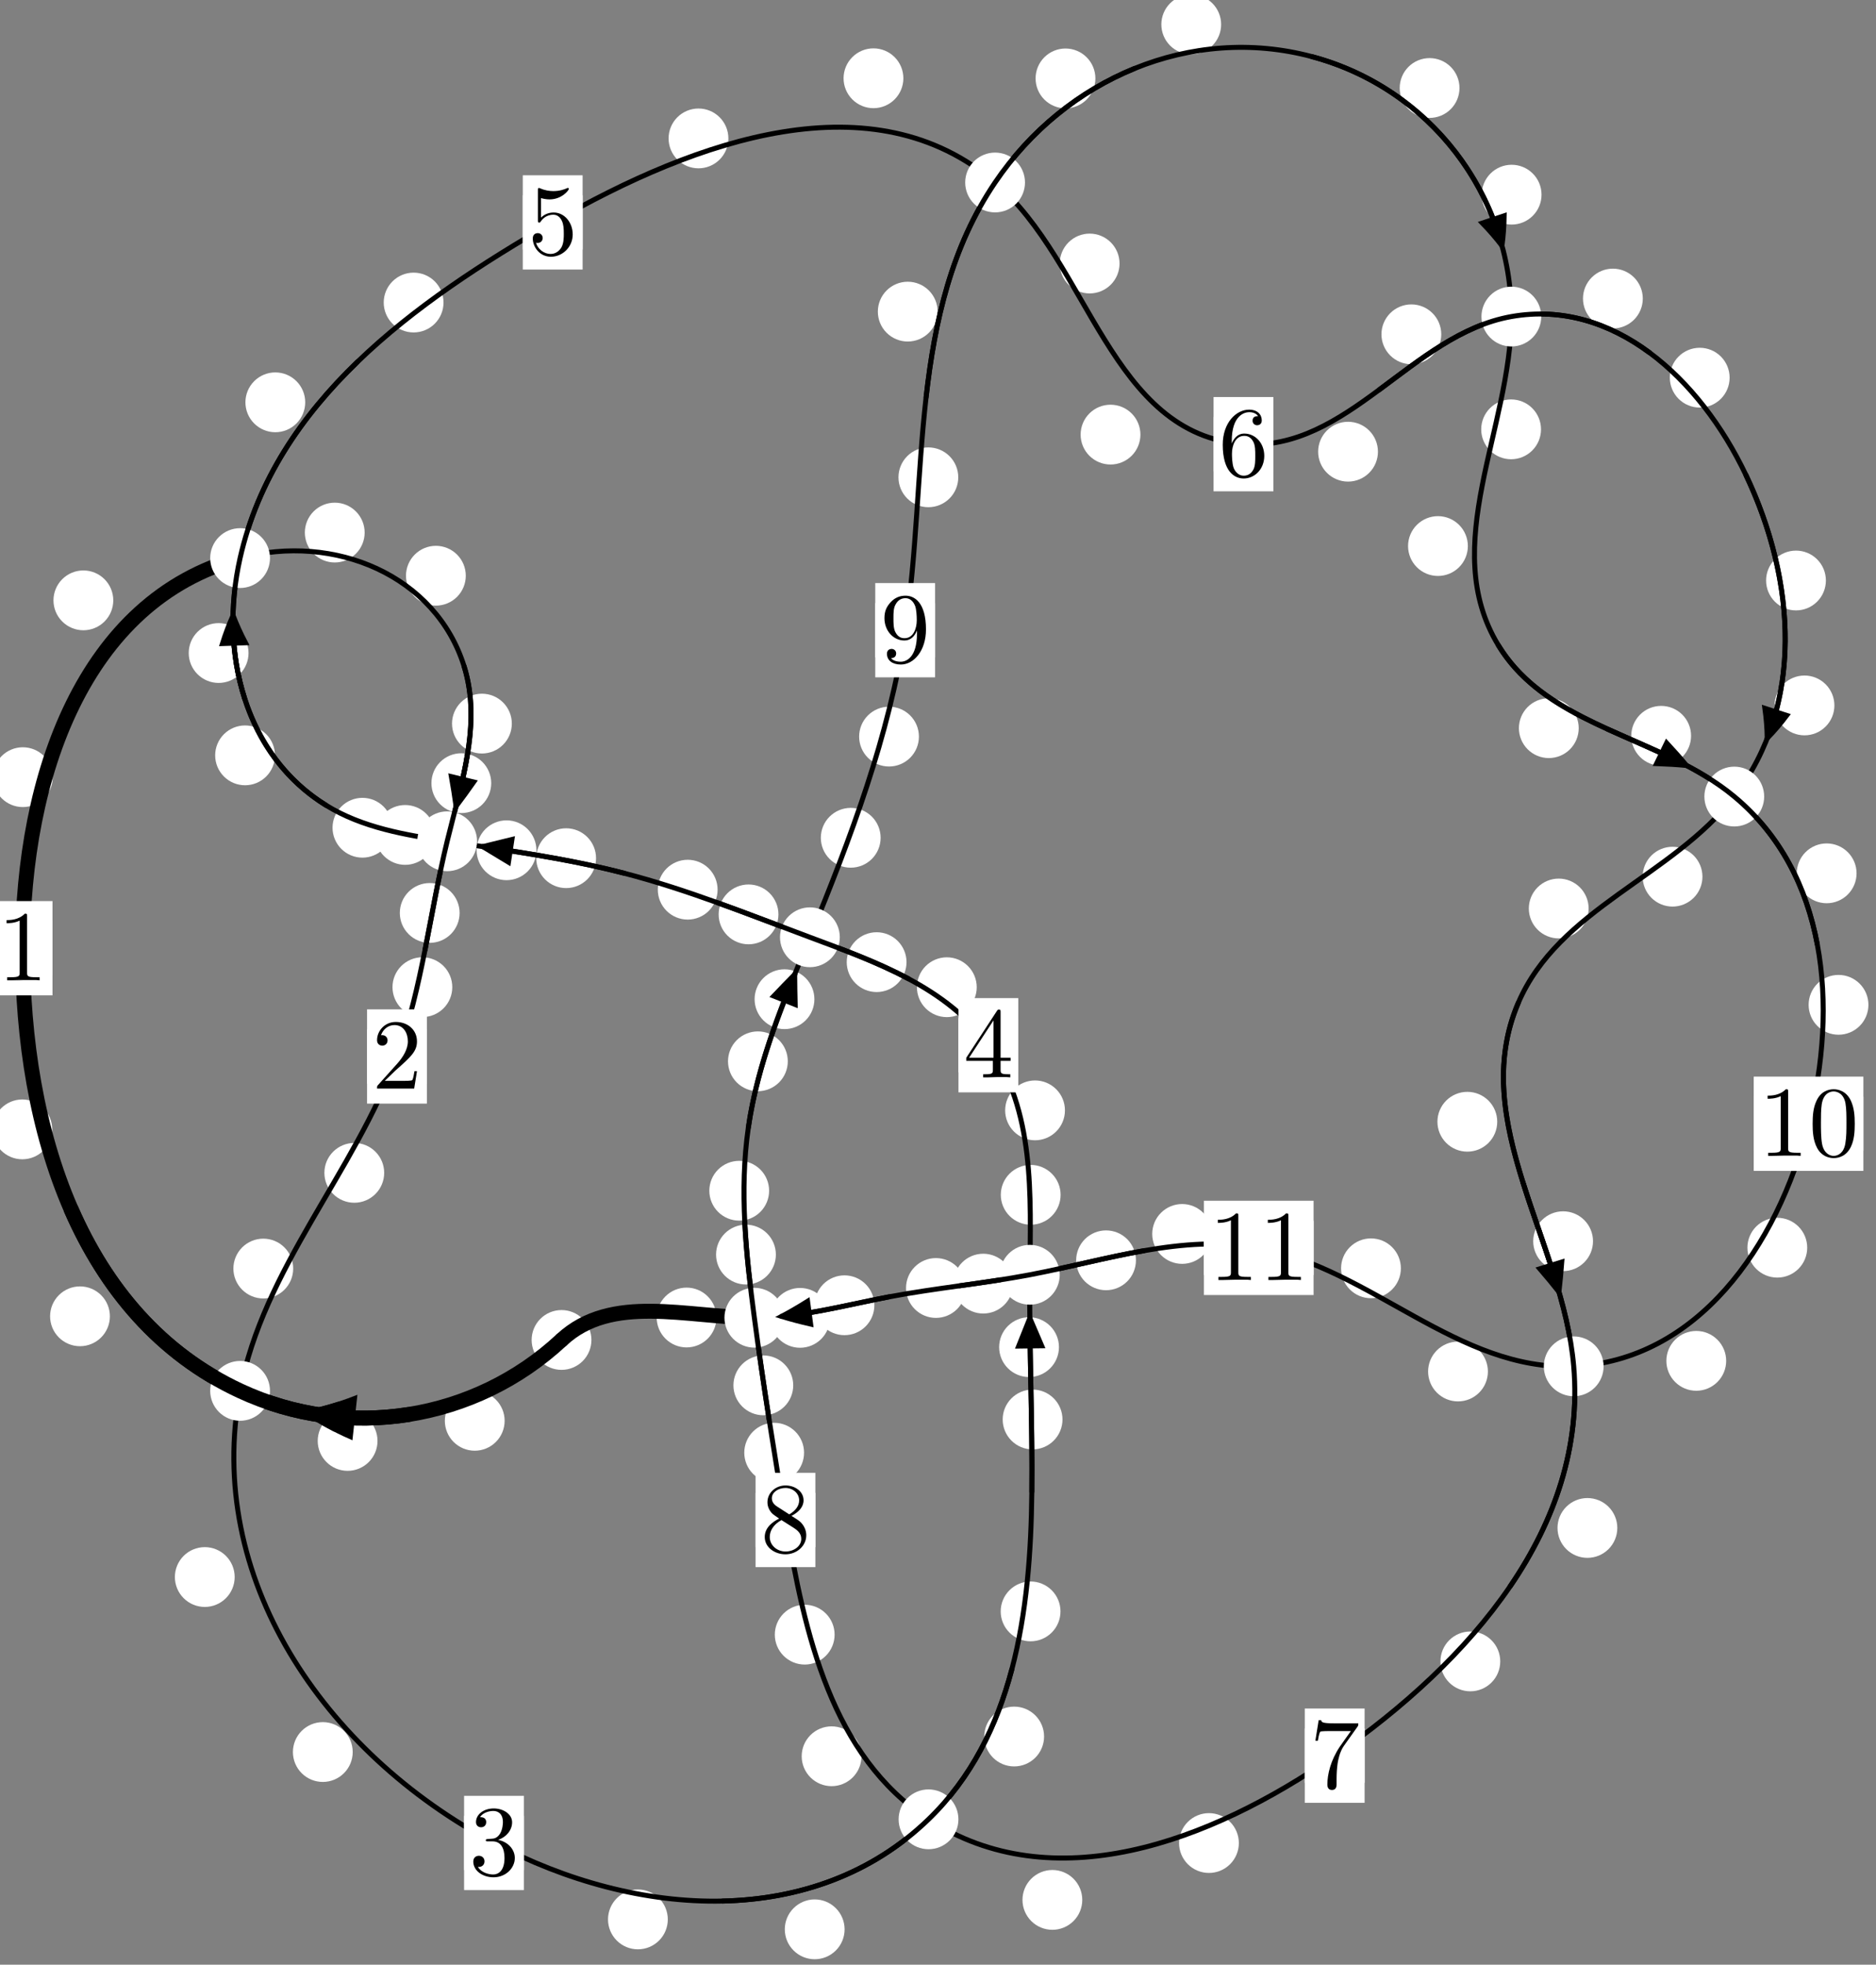 <?xml version="1.0"?>
<!-- Created by MetaPost 1.999 on 2021.07.06:0003 -->
<svg version="1.1" xmlns="http://www.w3.org/2000/svg" xmlns:xlink="http://www.w3.org/1999/xlink" width="187.527" height="196.349" viewBox="0 0 187.527 196.349">
<rect x="0" y="0" width="187.527" height="196.349" fill="#808080" stroke="none"/>
<!-- Original BoundingBox: -24.757248 -56.802811 162.769547 139.546310 -->
  <defs>
    <g transform="scale(0.01,0.01)" id="GLYPHcmr10_48">
      <path style="fill-rule: evenodd;" d="M460 -320C460 -400,455 -480,420 -554C374 -650,292 -666,250 -666C190 -666,117 -640,76 -547C44 -478,39 -400,39 -320C39 -245,43 -155,84 -79C127 2,200 22,249 22C303 22,379 1,423 -94C455 -163,460 -241,460 -320M249 -0C210 -0,151 -25,133 -121C122 -181,122 -273,122 -332C122 -396,122 -462,130 -516C149 -635,224 -644,249 -644C282 -644,348 -626,367 -527C377 -471,377 -395,377 -332C377 -257,377 -189,366 -125C351 -30,294 -0,249 -0"></path>
    </g>
    <g transform="scale(0.01,0.01)" id="GLYPHcmr10_49">
      <path style="fill-rule: evenodd;" d="M294 -640C294 -664,294 -666,271 -666C209 -602,121 -602,89 -602L89 -571C109 -571,168 -571,220 -597L220 -79C220 -43,217 -31,127 -31L95 -31L95 -0L257 -0L130 -3L217 -3L257 -3L297 -3L384 -3L419 -0L419 -31L387 -31C297 -31,294 -42,294 -79"></path>
    </g>
    <g transform="scale(0.01,0.01)" id="GLYPHcmr10_50">
      <path style="fill-rule: evenodd;" d="M127 -77L233 -180C389 -318,449 -372,449 -472C449 -586,359 -666,237 -666C124 -666,50 -574,50 -485C50 -429,100 -429,103 -429C120 -429,155 -441,155 -482C155 -508,137 -534,102 -534C94 -534,92 -534,89 -533C112 -598,166 -635,224 -635C315 -635,358 -554,358 -472C358 -392,308 -313,253 -251L61 -37C50 -26,50 -24,50 -0L421 -0L449 -174L424 -174C419 -144,412 -100,402 -85C395 -77,329 -77,307 -77"></path>
    </g>
    <g transform="scale(0.01,0.01)" id="GLYPHcmr10_51">
      <path style="fill-rule: evenodd;" d="M290 -352C372 -379,430 -449,430 -528C430 -610,342 -666,246 -666C145 -666,69 -606,69 -530C69 -497,91 -478,120 -478C151 -478,171 -500,171 -529C171 -579,124 -579,109 -579C140 -628,206 -641,242 -641C283 -641,338 -619,338 -529C338 -517,336 -459,310 -415C280 -367,246 -364,221 -363C213 -362,189 -360,182 -360C174 -359,167 -358,167 -348C167 -337,174 -337,191 -337L235 -337C317 -337,354 -269,354 -171C354 -35,285 -6,241 -6C198 -6,123 -23,88 -82C123 -77,154 -99,154 -137C154 -173,127 -193,98 -193C74 -193,42 -179,42 -135C42 -44,135 22,244 22C366 22,457 -69,457 -171C457 -253,394 -331,290 -352"></path>
    </g>
    <g transform="scale(0.01,0.01)" id="GLYPHcmr10_52">
      <path style="fill-rule: evenodd;" d="M294 -165L294 -78C294 -42,292 -31,218 -31L197 -31L197 -0L332 -0L238 -3L290 -3L332 -3L374 -3L427 -3L468 -0L468 -31L447 -31C373 -31,371 -42,371 -78L371 -165L471 -165L471 -196L371 -196L371 -651C371 -671,371 -677,355 -677C346 -677,343 -677,335 -665L28 -196L28 -165M300 -196L56 -196L300 -569"></path>
    </g>
    <g transform="scale(0.01,0.01)" id="GLYPHcmr10_53">
      <path style="fill-rule: evenodd;" d="M449 -201C449 -320,367 -420,259 -420C211 -420,168 -404,132 -369L132 -564C152 -558,185 -551,217 -551C340 -551,410 -642,410 -655C410 -661,407 -666,400 -666C399 -666,397 -666,392 -663C372 -654,323 -634,256 -634C216 -634,170 -641,123 -662C115 -665,113 -665,111 -665C101 -665,101 -657,101 -641L101 -345C101 -327,101 -319,115 -319C122 -319,124 -322,128 -328C139 -344,176 -398,257 -398C309 -398,334 -352,342 -334C358 -297,360 -258,360 -208C360 -173,360 -113,336 -71C312 -32,275 -6,229 -6C156 -6,99 -59,82 -118C85 -117,88 -116,99 -116C132 -116,149 -141,149 -165C149 -189,132 -214,99 -214C85 -214,50 -207,50 -161C50 -75,119 22,231 22C347 22,449 -74,449 -201"></path>
    </g>
    <g transform="scale(0.01,0.01)" id="GLYPHcmr10_54">
      <path style="fill-rule: evenodd;" d="M132 -328L132 -352C132 -605,256 -641,307 -641C331 -641,373 -635,395 -601C380 -601,340 -601,340 -556C340 -525,364 -510,386 -510C402 -510,432 -519,432 -558C432 -618,388 -666,305 -666C177 -666,42 -537,42 -316C42 -49,158 22,251 22C362 22,457 -72,457 -204C457 -331,368 -427,257 -427C189 -427,152 -376,132 -328M251 -6C188 -6,158 -66,152 -81C134 -128,134 -208,134 -226C134 -304,166 -404,256 -404C272 -404,318 -404,349 -342C367 -305,367 -254,367 -205C367 -157,367 -107,350 -71C320 -11,274 -6,251 -6"></path>
    </g>
    <g transform="scale(0.01,0.01)" id="GLYPHcmr10_55">
      <path style="fill-rule: evenodd;" d="M476 -609C485 -621,485 -623,485 -644L242 -644C120 -644,118 -657,114 -676L89 -676L56 -470L81 -470C84 -486,93 -549,106 -561C113 -567,191 -567,204 -567L411 -567C400 -551,321 -442,299 -409C209 -274,176 -135,176 -33C176 -23,176 22,222 22C268 22,268 -23,268 -33L268 -84C268 -139,271 -194,279 -248C283 -271,297 -357,341 -419"></path>
    </g>
    <g transform="scale(0.01,0.01)" id="GLYPHcmr10_56">
      <path style="fill-rule: evenodd;" d="M163 -457C117 -487,113 -521,113 -538C113 -599,178 -641,249 -641C322 -641,386 -589,386 -517C386 -460,347 -412,287 -377M309 -362C381 -399,430 -451,430 -517C430 -609,341 -666,250 -666C150 -666,69 -592,69 -499C69 -481,71 -436,113 -389C124 -377,161 -352,186 -335C128 -306,42 -250,42 -151C42 -45,144 22,249 22C362 22,457 -61,457 -168C457 -204,446 -249,408 -291C389 -312,373 -322,309 -362M209 -320L332 -242C360 -223,407 -193,407 -132C407 -58,332 -6,250 -6C164 -6,92 -68,92 -151C92 -209,124 -273,209 -320"></path>
    </g>
    <g transform="scale(0.01,0.01)" id="GLYPHcmr10_57">
      <path style="fill-rule: evenodd;" d="M367 -318L367 -286C367 -52,263 -6,205 -6C188 -6,134 -8,107 -42C151 -42,159 -71,159 -88C159 -119,135 -134,113 -134C97 -134,67 -125,67 -86C67 -19,121 22,206 22C335 22,457 -114,457 -329C457 -598,342 -666,253 -666C198 -666,149 -648,106 -603C65 -558,42 -516,42 -441C42 -316,130 -218,242 -218C303 -218,344 -260,367 -318M243 -241C227 -241,181 -241,150 -304C132 -341,132 -391,132 -440C132 -494,132 -541,153 -578C180 -628,218 -641,253 -641C299 -641,332 -607,349 -562C361 -530,365 -467,365 -421C365 -338,331 -241,243 -241"></path>
    </g>
  </defs>
  <path d="M50.444 141.992C50.444 141.199,50.129 140.439,49.569 139.879C49.008 139.318,48.248 139.003,47.455 139.003C46.663 139.003,45.903 139.318,45.342 139.879C44.782 140.439,44.467 141.199,44.467 141.992C44.467 142.785,44.782 143.545,45.342 144.105C45.903 144.666,46.663 144.981,47.455 144.981C48.248 144.981,49.008 144.666,49.569 144.105C50.129 143.545,50.444 142.785,50.444 141.992Z" style="fill: rgb(100%,100%,100%);stroke: none;"></path>
  <path d="M59.12 133.913C59.12 133.12,58.805 132.36,58.245 131.8C57.684 131.239,56.924 130.924,56.132 130.924C55.339 130.924,54.579 131.239,54.018 131.8C53.458 132.36,53.143 133.12,53.143 133.913C53.143 134.706,53.458 135.466,54.018 136.026C54.579 136.587,55.339 136.902,56.132 136.902C56.924 136.902,57.684 136.587,58.245 136.026C58.805 135.466,59.12 134.706,59.12 133.913Z" style="fill: rgb(100%,100%,100%);stroke: none;"></path>
  <path d="M10.985 131.548C10.985 130.756,10.67 129.996,10.109 129.435C9.549 128.875,8.789 128.56,7.996 128.56C7.203 128.56,6.443 128.875,5.883 129.435C5.322 129.996,5.007 130.756,5.007 131.548C5.007 132.341,5.322 133.101,5.883 133.662C6.443 134.222,7.203 134.537,7.996 134.537C8.789 134.537,9.549 134.222,10.109 133.662C10.67 133.101,10.985 132.341,10.985 131.548Z" style="fill: rgb(100%,100%,100%);stroke: none;"></path>
  <path d="M37.736 144.004C37.736 143.211,37.421 142.451,36.861 141.891C36.3 141.33,35.54 141.015,34.747 141.015C33.955 141.015,33.194 141.33,32.634 141.891C32.074 142.451,31.759 143.211,31.759 144.004C31.759 144.797,32.074 145.557,32.634 146.117C33.194 146.678,33.955 146.993,34.747 146.993C35.54 146.993,36.3 146.678,36.861 146.117C37.421 145.557,37.736 144.797,37.736 144.004Z" style="fill: rgb(100%,100%,100%);stroke: none;"></path>
  <path d="M5.27 77.669C5.27 76.876,4.955 76.116,4.395 75.555C3.834 74.995,3.074 74.68,2.281 74.68C1.489 74.68,0.729 74.995,0.168 75.555C-0.392 76.116,-0.707 76.876,-0.707 77.669C-0.707 78.461,-0.392 79.221,0.168 79.782C0.729 80.342,1.489 80.657,2.281 80.657C3.074 80.657,3.834 80.342,4.395 79.782C4.955 79.221,5.27 78.461,5.27 77.669Z" style="fill: rgb(100%,100%,100%);stroke: none;"></path>
  <path d="M5.22 112.868C5.22 112.076,4.905 111.315,4.345 110.755C3.784 110.194,3.024 109.879,2.231 109.879C1.439 109.879,0.679 110.194,0.118 110.755C-0.442 111.315,-0.757 112.076,-0.757 112.868C-0.757 113.661,-0.442 114.421,0.118 114.982C0.679 115.542,1.439 115.857,2.231 115.857C3.024 115.857,3.784 115.542,4.345 114.982C4.905 114.421,5.22 113.661,5.22 112.868Z" style="fill: rgb(100%,100%,100%);stroke: none;"></path>
  <path d="M36.451 53.224C36.451 52.431,36.136 51.671,35.575 51.111C35.015 50.55,34.255 50.235,33.462 50.235C32.669 50.235,31.909 50.55,31.348 51.111C30.788 51.671,30.473 52.431,30.473 53.224C30.473 54.017,30.788 54.777,31.348 55.337C31.909 55.898,32.669 56.213,33.462 56.213C34.255 56.213,35.015 55.898,35.575 55.337C36.136 54.777,36.451 54.017,36.451 53.224Z" style="fill: rgb(100%,100%,100%);stroke: none;"></path>
  <path d="M11.323 59.998C11.323 59.205,11.008 58.445,10.447 57.885C9.887 57.324,9.127 57.009,8.334 57.009C7.541 57.009,6.781 57.324,6.221 57.885C5.66 58.445,5.345 59.205,5.345 59.998C5.345 60.791,5.66 61.551,6.221 62.111C6.781 62.672,7.541 62.987,8.334 62.987C9.127 62.987,9.887 62.672,10.447 62.111C11.008 61.551,11.323 60.791,11.323 59.998Z" style="fill: rgb(100%,100%,100%);stroke: none;"></path>
  <path d="M51.163 72.315C51.163 71.523,50.848 70.763,50.287 70.202C49.727 69.642,48.967 69.327,48.174 69.327C47.381 69.327,46.621 69.642,46.061 70.202C45.5 70.763,45.185 71.523,45.185 72.315C45.185 73.108,45.5 73.868,46.061 74.429C46.621 74.989,47.381 75.304,48.174 75.304C48.967 75.304,49.727 74.989,50.287 74.429C50.848 73.868,51.163 73.108,51.163 72.315Z" style="fill: rgb(100%,100%,100%);stroke: none;"></path>
  <path d="M46.561 57.537C46.561 56.744,46.246 55.984,45.685 55.424C45.125 54.863,44.365 54.548,43.572 54.548C42.779 54.548,42.019 54.863,41.459 55.424C40.898 55.984,40.583 56.744,40.583 57.537C40.583 58.33,40.898 59.09,41.459 59.65C42.019 60.211,42.779 60.526,43.572 60.526C44.365 60.526,45.125 60.211,45.685 59.65C46.246 59.09,46.561 58.33,46.561 57.537Z" style="fill: rgb(100%,100%,100%);stroke: none;"></path>
  <path d="M45.943 91.239C45.943 90.446,45.628 89.686,45.068 89.126C44.507 88.565,43.747 88.25,42.954 88.25C42.162 88.25,41.402 88.565,40.841 89.126C40.281 89.686,39.966 90.446,39.966 91.239C39.966 92.032,40.281 92.792,40.841 93.352C41.402 93.913,42.162 94.228,42.954 94.228C43.747 94.228,44.507 93.913,45.068 93.352C45.628 92.792,45.943 92.032,45.943 91.239Z" style="fill: rgb(100%,100%,100%);stroke: none;"></path>
  <path d="M49.103 78.268C49.103 77.475,48.788 76.715,48.228 76.155C47.667 75.594,46.907 75.279,46.115 75.279C45.322 75.279,44.562 75.594,44.001 76.155C43.441 76.715,43.126 77.475,43.126 78.268C43.126 79.061,43.441 79.821,44.001 80.381C44.562 80.942,45.322 81.257,46.115 81.257C46.907 81.257,47.667 80.942,48.228 80.381C48.788 79.821,49.103 79.061,49.103 78.268Z" style="fill: rgb(100%,100%,100%);stroke: none;"></path>
  <path d="M38.404 117.212C38.404 116.419,38.089 115.659,37.528 115.099C36.968 114.538,36.208 114.223,35.415 114.223C34.622 114.223,33.862 114.538,33.302 115.099C32.741 115.659,32.426 116.419,32.426 117.212C32.426 118.005,32.741 118.765,33.302 119.325C33.862 119.886,34.622 120.201,35.415 120.201C36.208 120.201,36.968 119.886,37.528 119.325C38.089 118.765,38.404 118.005,38.404 117.212Z" style="fill: rgb(100%,100%,100%);stroke: none;"></path>
  <path d="M45.211 98.656C45.211 97.863,44.897 97.103,44.336 96.543C43.776 95.982,43.015 95.667,42.223 95.667C41.43 95.667,40.67 95.982,40.109 96.543C39.549 97.103,39.234 97.863,39.234 98.656C39.234 99.449,39.549 100.209,40.109 100.769C40.67 101.33,41.43 101.645,42.223 101.645C43.015 101.645,43.776 101.33,44.336 100.769C44.897 100.209,45.211 99.449,45.211 98.656Z" style="fill: rgb(100%,100%,100%);stroke: none;"></path>
  <path d="M23.459 157.606C23.459 156.813,23.144 156.053,22.583 155.492C22.023 154.932,21.263 154.617,20.47 154.617C19.677 154.617,18.917 154.932,18.357 155.492C17.796 156.053,17.481 156.813,17.481 157.606C17.481 158.398,17.796 159.159,18.357 159.719C18.917 160.28,19.677 160.595,20.47 160.595C21.263 160.595,22.023 160.28,22.583 159.719C23.144 159.159,23.459 158.398,23.459 157.606Z" style="fill: rgb(100%,100%,100%);stroke: none;"></path>
  <path d="M29.308 126.778C29.308 125.985,28.993 125.225,28.432 124.664C27.872 124.104,27.112 123.789,26.319 123.789C25.526 123.789,24.766 124.104,24.206 124.664C23.645 125.225,23.33 125.985,23.33 126.778C23.33 127.57,23.645 128.33,24.206 128.891C24.766 129.451,25.526 129.766,26.319 129.766C27.112 129.766,27.872 129.451,28.432 128.891C28.993 128.33,29.308 127.57,29.308 126.778Z" style="fill: rgb(100%,100%,100%);stroke: none;"></path>
  <path d="M66.755 191.822C66.755 191.029,66.44 190.269,65.879 189.709C65.319 189.148,64.559 188.833,63.766 188.833C62.973 188.833,62.213 189.148,61.653 189.709C61.092 190.269,60.777 191.029,60.777 191.822C60.777 192.615,61.092 193.375,61.653 193.935C62.213 194.496,62.973 194.811,63.766 194.811C64.559 194.811,65.319 194.496,65.879 193.935C66.44 193.375,66.755 192.615,66.755 191.822Z" style="fill: rgb(100%,100%,100%);stroke: none;"></path>
  <path d="M35.257 175.095C35.257 174.302,34.942 173.542,34.382 172.982C33.822 172.421,33.061 172.106,32.269 172.106C31.476 172.106,30.716 172.421,30.155 172.982C29.595 173.542,29.28 174.302,29.28 175.095C29.28 175.888,29.595 176.648,30.155 177.208C30.716 177.769,31.476 178.084,32.269 178.084C33.061 178.084,33.822 177.769,34.382 177.208C34.942 176.648,35.257 175.888,35.257 175.095Z" style="fill: rgb(100%,100%,100%);stroke: none;"></path>
  <path d="M104.367 173.544C104.367 172.752,104.052 171.992,103.492 171.431C102.931 170.871,102.171 170.556,101.378 170.556C100.586 170.556,99.826 170.871,99.265 171.431C98.705 171.992,98.39 172.752,98.39 173.544C98.39 174.337,98.705 175.097,99.265 175.658C99.826 176.218,100.586 176.533,101.378 176.533C102.171 176.533,102.931 176.218,103.492 175.658C104.052 175.097,104.367 174.337,104.367 173.544Z" style="fill: rgb(100%,100%,100%);stroke: none;"></path>
  <path d="M84.427 192.814C84.427 192.021,84.112 191.261,83.551 190.701C82.991 190.14,82.231 189.825,81.438 189.825C80.645 189.825,79.885 190.14,79.325 190.701C78.764 191.261,78.449 192.021,78.449 192.814C78.449 193.607,78.764 194.367,79.325 194.927C79.885 195.488,80.645 195.803,81.438 195.803C82.231 195.803,82.991 195.488,83.551 194.927C84.112 194.367,84.427 193.607,84.427 192.814Z" style="fill: rgb(100%,100%,100%);stroke: none;"></path>
  <path d="M106.207 141.86C106.207 141.067,105.892 140.307,105.331 139.747C104.771 139.186,104.011 138.871,103.218 138.871C102.425 138.871,101.665 139.186,101.105 139.747C100.544 140.307,100.229 141.067,100.229 141.86C100.229 142.653,100.544 143.413,101.105 143.973C101.665 144.534,102.425 144.849,103.218 144.849C104.011 144.849,104.771 144.534,105.331 143.973C105.892 143.413,106.207 142.653,106.207 141.86Z" style="fill: rgb(100%,100%,100%);stroke: none;"></path>
  <path d="M106.007 161.041C106.007 160.248,105.692 159.488,105.132 158.928C104.571 158.367,103.811 158.052,103.019 158.052C102.226 158.052,101.466 158.367,100.905 158.928C100.345 159.488,100.03 160.248,100.03 161.041C100.03 161.834,100.345 162.594,100.905 163.154C101.466 163.715,102.226 164.03,103.019 164.03C103.811 164.03,104.571 163.715,105.132 163.154C105.692 162.594,106.007 161.834,106.007 161.041Z" style="fill: rgb(100%,100%,100%);stroke: none;"></path>
  <path d="M106.019 119.408C106.019 118.616,105.704 117.856,105.143 117.295C104.583 116.735,103.823 116.42,103.03 116.42C102.237 116.42,101.477 116.735,100.917 117.295C100.356 117.856,100.041 118.616,100.041 119.408C100.041 120.201,100.356 120.961,100.917 121.522C101.477 122.082,102.237 122.397,103.03 122.397C103.823 122.397,104.583 122.082,105.143 121.522C105.704 120.961,106.019 120.201,106.019 119.408Z" style="fill: rgb(100%,100%,100%);stroke: none;"></path>
  <path d="M105.854 134.63C105.854 133.838,105.539 133.078,104.978 132.517C104.418 131.957,103.658 131.642,102.865 131.642C102.072 131.642,101.312 131.957,100.752 132.517C100.191 133.078,99.876 133.838,99.876 134.63C99.876 135.423,100.191 136.183,100.752 136.744C101.312 137.304,102.072 137.619,102.865 137.619C103.658 137.619,104.418 137.304,104.978 136.744C105.539 136.183,105.854 135.423,105.854 134.63Z" style="fill: rgb(100%,100%,100%);stroke: none;"></path>
  <path d="M97.635 98.661C97.635 97.868,97.32 97.108,96.759 96.547C96.199 95.987,95.439 95.672,94.646 95.672C93.853 95.672,93.093 95.987,92.533 96.547C91.972 97.108,91.657 97.868,91.657 98.661C91.657 99.453,91.972 100.214,92.533 100.774C93.093 101.335,93.853 101.65,94.646 101.65C95.439 101.65,96.199 101.335,96.759 100.774C97.32 100.214,97.635 99.453,97.635 98.661Z" style="fill: rgb(100%,100%,100%);stroke: none;"></path>
  <path d="M106.453 110.968C106.453 110.175,106.139 109.415,105.578 108.855C105.018 108.294,104.257 107.979,103.465 107.979C102.672 107.979,101.912 108.294,101.351 108.855C100.791 109.415,100.476 110.175,100.476 110.968C100.476 111.761,100.791 112.521,101.351 113.081C101.912 113.642,102.672 113.957,103.465 113.957C104.257 113.957,105.018 113.642,105.578 113.081C106.139 112.521,106.453 111.761,106.453 110.968Z" style="fill: rgb(100%,100%,100%);stroke: none;"></path>
  <path d="M77.813 91.382C77.813 90.589,77.498 89.829,76.938 89.269C76.377 88.708,75.617 88.393,74.825 88.393C74.032 88.393,73.272 88.708,72.711 89.269C72.151 89.829,71.836 90.589,71.836 91.382C71.836 92.175,72.151 92.935,72.711 93.495C73.272 94.056,74.032 94.371,74.825 94.371C75.617 94.371,76.377 94.056,76.938 93.495C77.498 92.935,77.813 92.175,77.813 91.382Z" style="fill: rgb(100%,100%,100%);stroke: none;"></path>
  <path d="M90.617 96.155C90.617 95.362,90.302 94.602,89.742 94.042C89.182 93.481,88.421 93.166,87.629 93.166C86.836 93.166,86.076 93.481,85.515 94.042C84.955 94.602,84.64 95.362,84.64 96.155C84.64 96.948,84.955 97.708,85.515 98.268C86.076 98.829,86.836 99.144,87.629 99.144C88.421 99.144,89.182 98.829,89.742 98.268C90.302 97.708,90.617 96.948,90.617 96.155Z" style="fill: rgb(100%,100%,100%);stroke: none;"></path>
  <path d="M59.582 85.766C59.582 84.973,59.267 84.213,58.706 83.652C58.146 83.092,57.386 82.777,56.593 82.777C55.8 82.777,55.04 83.092,54.48 83.652C53.919 84.213,53.604 84.973,53.604 85.766C53.604 86.558,53.919 87.319,54.48 87.879C55.04 88.44,55.8 88.754,56.593 88.754C57.386 88.754,58.146 88.44,58.706 87.879C59.267 87.319,59.582 86.558,59.582 85.766Z" style="fill: rgb(100%,100%,100%);stroke: none;"></path>
  <path d="M71.732 88.913C71.732 88.12,71.417 87.36,70.857 86.799C70.297 86.239,69.536 85.924,68.744 85.924C67.951 85.924,67.191 86.239,66.63 86.799C66.07 87.36,65.755 88.12,65.755 88.913C65.755 89.705,66.07 90.466,66.63 91.026C67.191 91.587,67.951 91.902,68.744 91.902C69.536 91.902,70.297 91.587,70.857 91.026C71.417 90.466,71.732 89.705,71.732 88.913Z" style="fill: rgb(100%,100%,100%);stroke: none;"></path>
  <path d="M43.489 83.442C43.489 82.649,43.174 81.889,42.613 81.328C42.053 80.768,41.293 80.453,40.5 80.453C39.707 80.453,38.947 80.768,38.387 81.328C37.826 81.889,37.511 82.649,37.511 83.442C37.511 84.234,37.826 84.994,38.387 85.555C38.947 86.115,39.707 86.43,40.5 86.43C41.293 86.43,42.053 86.115,42.613 85.555C43.174 84.994,43.489 84.234,43.489 83.442Z" style="fill: rgb(100%,100%,100%);stroke: none;"></path>
  <path d="M53.621 84.974C53.621 84.181,53.306 83.421,52.746 82.86C52.186 82.3,51.425 81.985,50.633 81.985C49.84 81.985,49.08 82.3,48.519 82.86C47.959 83.421,47.644 84.181,47.644 84.974C47.644 85.766,47.959 86.526,48.519 87.087C49.08 87.647,49.84 87.962,50.633 87.962C51.425 87.962,52.186 87.647,52.746 87.087C53.306 86.526,53.621 85.766,53.621 84.974Z" style="fill: rgb(100%,100%,100%);stroke: none;"></path>
  <path d="M27.486 75.489C27.486 74.696,27.171 73.936,26.61 73.375C26.05 72.815,25.29 72.5,24.497 72.5C23.704 72.5,22.944 72.815,22.384 73.375C21.823 73.936,21.508 74.696,21.508 75.489C21.508 76.281,21.823 77.042,22.384 77.602C22.944 78.163,23.704 78.477,24.497 78.477C25.29 78.477,26.05 78.163,26.61 77.602C27.171 77.042,27.486 76.281,27.486 75.489Z" style="fill: rgb(100%,100%,100%);stroke: none;"></path>
  <path d="M39.218 82.722C39.218 81.93,38.903 81.169,38.343 80.609C37.782 80.049,37.022 79.734,36.23 79.734C35.437 79.734,34.677 80.049,34.116 80.609C33.556 81.169,33.241 81.93,33.241 82.722C33.241 83.515,33.556 84.275,34.116 84.836C34.677 85.396,35.437 85.711,36.23 85.711C37.022 85.711,37.782 85.396,38.343 84.836C38.903 84.275,39.218 83.515,39.218 82.722Z" style="fill: rgb(100%,100%,100%);stroke: none;"></path>
  <path d="M30.51 40.207C30.51 39.414,30.195 38.654,29.634 38.094C29.074 37.533,28.314 37.218,27.521 37.218C26.728 37.218,25.968 37.533,25.408 38.094C24.847 38.654,24.532 39.414,24.532 40.207C24.532 41,24.847 41.76,25.408 42.32C25.968 42.881,26.728 43.196,27.521 43.196C28.314 43.196,29.074 42.881,29.634 42.32C30.195 41.76,30.51 41,30.51 40.207Z" style="fill: rgb(100%,100%,100%);stroke: none;"></path>
  <path d="M24.843 65.263C24.843 64.47,24.528 63.71,23.967 63.149C23.407 62.589,22.647 62.274,21.854 62.274C21.061 62.274,20.301 62.589,19.741 63.149C19.18 63.71,18.865 64.47,18.865 65.263C18.865 66.055,19.18 66.815,19.741 67.376C20.301 67.936,21.061 68.251,21.854 68.251C22.647 68.251,23.407 67.936,23.967 67.376C24.528 66.815,24.843 66.055,24.843 65.263Z" style="fill: rgb(100%,100%,100%);stroke: none;"></path>
  <path d="M72.81 13.833C72.81 13.041,72.495 12.281,71.935 11.72C71.374 11.16,70.614 10.845,69.821 10.845C69.029 10.845,68.269 11.16,67.708 11.72C67.148 12.281,66.833 13.041,66.833 13.833C66.833 14.626,67.148 15.386,67.708 15.947C68.269 16.507,69.029 16.822,69.821 16.822C70.614 16.822,71.374 16.507,71.935 15.947C72.495 15.386,72.81 14.626,72.81 13.833Z" style="fill: rgb(100%,100%,100%);stroke: none;"></path>
  <path d="M44.335 30.236C44.335 29.443,44.02 28.683,43.46 28.122C42.899 27.562,42.139 27.247,41.346 27.247C40.554 27.247,39.793 27.562,39.233 28.122C38.672 28.683,38.357 29.443,38.357 30.236C38.357 31.028,38.672 31.789,39.233 32.349C39.793 32.91,40.554 33.224,41.346 33.224C42.139 33.224,42.899 32.91,43.46 32.349C44.02 31.789,44.335 31.028,44.335 30.236Z" style="fill: rgb(100%,100%,100%);stroke: none;"></path>
  <path d="M111.911 26.336C111.911 25.543,111.596 24.783,111.036 24.223C110.475 23.662,109.715 23.347,108.923 23.347C108.13 23.347,107.37 23.662,106.809 24.223C106.249 24.783,105.934 25.543,105.934 26.336C105.934 27.129,106.249 27.889,106.809 28.449C107.37 29.01,108.13 29.325,108.923 29.325C109.715 29.325,110.475 29.01,111.036 28.449C111.596 27.889,111.911 27.129,111.911 26.336Z" style="fill: rgb(100%,100%,100%);stroke: none;"></path>
  <path d="M90.302 7.822C90.302 7.029,89.987 6.269,89.426 5.709C88.866 5.148,88.106 4.833,87.313 4.833C86.52 4.833,85.76 5.148,85.2 5.709C84.639 6.269,84.324 7.029,84.324 7.822C84.324 8.615,84.639 9.375,85.2 9.935C85.76 10.496,86.52 10.811,87.313 10.811C88.106 10.811,88.866 10.496,89.426 9.935C89.987 9.375,90.302 8.615,90.302 7.822Z" style="fill: rgb(100%,100%,100%);stroke: none;"></path>
  <path d="M137.741 45.141C137.741 44.348,137.426 43.588,136.865 43.028C136.305 42.467,135.545 42.152,134.752 42.152C133.959 42.152,133.199 42.467,132.639 43.028C132.078 43.588,131.763 44.348,131.763 45.141C131.763 45.934,132.078 46.694,132.639 47.254C133.199 47.815,133.959 48.13,134.752 48.13C135.545 48.13,136.305 47.815,136.865 47.254C137.426 46.694,137.741 45.934,137.741 45.141Z" style="fill: rgb(100%,100%,100%);stroke: none;"></path>
  <path d="M113.998 43.434C113.998 42.642,113.683 41.881,113.122 41.321C112.562 40.76,111.802 40.446,111.009 40.446C110.216 40.446,109.456 40.76,108.896 41.321C108.335 41.881,108.02 42.642,108.02 43.434C108.02 44.227,108.335 44.987,108.896 45.548C109.456 46.108,110.216 46.423,111.009 46.423C111.802 46.423,112.562 46.108,113.122 45.548C113.683 44.987,113.998 44.227,113.998 43.434Z" style="fill: rgb(100%,100%,100%);stroke: none;"></path>
  <path d="M164.215 29.837C164.215 29.045,163.9 28.285,163.34 27.724C162.779 27.164,162.019 26.849,161.227 26.849C160.434 26.849,159.674 27.164,159.113 27.724C158.553 28.285,158.238 29.045,158.238 29.837C158.238 30.63,158.553 31.39,159.113 31.951C159.674 32.511,160.434 32.826,161.227 32.826C162.019 32.826,162.779 32.511,163.34 31.951C163.9 31.39,164.215 30.63,164.215 29.837Z" style="fill: rgb(100%,100%,100%);stroke: none;"></path>
  <path d="M144.07 33.411C144.07 32.618,143.755 31.858,143.194 31.297C142.634 30.737,141.874 30.422,141.081 30.422C140.288 30.422,139.528 30.737,138.968 31.297C138.407 31.858,138.092 32.618,138.092 33.411C138.092 34.203,138.407 34.963,138.968 35.524C139.528 36.084,140.288 36.399,141.081 36.399C141.874 36.399,142.634 36.084,143.194 35.524C143.755 34.963,144.07 34.203,144.07 33.411Z" style="fill: rgb(100%,100%,100%);stroke: none;"></path>
  <path d="M182.518 58.015C182.518 57.222,182.203 56.462,181.643 55.901C181.082 55.341,180.322 55.026,179.53 55.026C178.737 55.026,177.977 55.341,177.416 55.901C176.856 56.462,176.541 57.222,176.541 58.015C176.541 58.807,176.856 59.568,177.416 60.128C177.977 60.689,178.737 61.003,179.53 61.003C180.322 61.003,181.082 60.689,181.643 60.128C182.203 59.568,182.518 58.807,182.518 58.015Z" style="fill: rgb(100%,100%,100%);stroke: none;"></path>
  <path d="M172.895 37.745C172.895 36.952,172.58 36.192,172.02 35.631C171.459 35.071,170.699 34.756,169.906 34.756C169.114 34.756,168.353 35.071,167.793 35.631C167.232 36.192,166.918 36.952,166.918 37.745C166.918 38.537,167.232 39.297,167.793 39.858C168.353 40.418,169.114 40.733,169.906 40.733C170.699 40.733,171.459 40.418,172.02 39.858C172.58 39.297,172.895 38.537,172.895 37.745Z" style="fill: rgb(100%,100%,100%);stroke: none;"></path>
  <path d="M170.178 87.614C170.178 86.821,169.863 86.061,169.303 85.5C168.742 84.94,167.982 84.625,167.189 84.625C166.397 84.625,165.637 84.94,165.076 85.5C164.516 86.061,164.201 86.821,164.201 87.614C164.201 88.406,164.516 89.167,165.076 89.727C165.637 90.287,166.397 90.602,167.189 90.602C167.982 90.602,168.742 90.287,169.303 89.727C169.863 89.167,170.178 88.406,170.178 87.614Z" style="fill: rgb(100%,100%,100%);stroke: none;"></path>
  <path d="M183.368 70.5C183.368 69.707,183.053 68.947,182.492 68.386C181.932 67.826,181.172 67.511,180.379 67.511C179.586 67.511,178.826 67.826,178.266 68.386C177.705 68.947,177.39 69.707,177.39 70.5C177.39 71.292,177.705 72.053,178.266 72.613C178.826 73.173,179.586 73.488,180.379 73.488C181.172 73.488,181.932 73.173,182.492 72.613C183.053 72.053,183.368 71.292,183.368 70.5Z" style="fill: rgb(100%,100%,100%);stroke: none;"></path>
  <path d="M149.665 112.106C149.665 111.313,149.35 110.553,148.79 109.992C148.229 109.432,147.469 109.117,146.676 109.117C145.884 109.117,145.123 109.432,144.563 109.992C144.002 110.553,143.687 111.313,143.687 112.106C143.687 112.898,144.002 113.658,144.563 114.219C145.123 114.779,145.884 115.094,146.676 115.094C147.469 115.094,148.229 114.779,148.79 114.219C149.35 113.658,149.665 112.898,149.665 112.106Z" style="fill: rgb(100%,100%,100%);stroke: none;"></path>
  <path d="M158.801 90.794C158.801 90.001,158.486 89.241,157.925 88.681C157.365 88.12,156.605 87.805,155.812 87.805C155.019 87.805,154.259 88.12,153.699 88.681C153.138 89.241,152.823 90.001,152.823 90.794C152.823 91.587,153.138 92.347,153.699 92.907C154.259 93.468,155.019 93.783,155.812 93.783C156.605 93.783,157.365 93.468,157.925 92.907C158.486 92.347,158.801 91.587,158.801 90.794Z" style="fill: rgb(100%,100%,100%);stroke: none;"></path>
  <path d="M161.668 152.7C161.668 151.908,161.353 151.148,160.793 150.587C160.232 150.027,159.472 149.712,158.679 149.712C157.887 149.712,157.126 150.027,156.566 150.587C156.005 151.148,155.69 151.908,155.69 152.7C155.69 153.493,156.005 154.253,156.566 154.814C157.126 155.374,157.887 155.689,158.679 155.689C159.472 155.689,160.232 155.374,160.793 154.814C161.353 154.253,161.668 153.493,161.668 152.7Z" style="fill: rgb(100%,100%,100%);stroke: none;"></path>
  <path d="M159.239 124.044C159.239 123.252,158.924 122.492,158.364 121.931C157.803 121.371,157.043 121.056,156.25 121.056C155.458 121.056,154.697 121.371,154.137 121.931C153.576 122.492,153.261 123.252,153.261 124.044C153.261 124.837,153.576 125.597,154.137 126.158C154.697 126.718,155.458 127.033,156.25 127.033C157.043 127.033,157.803 126.718,158.364 126.158C158.924 125.597,159.239 124.837,159.239 124.044Z" style="fill: rgb(100%,100%,100%);stroke: none;"></path>
  <path d="M123.837 184.19C123.837 183.397,123.522 182.637,122.962 182.077C122.401 181.516,121.641 181.201,120.848 181.201C120.056 181.201,119.295 181.516,118.735 182.077C118.175 182.637,117.86 183.397,117.86 184.19C117.86 184.983,118.175 185.743,118.735 186.303C119.295 186.864,120.056 187.179,120.848 187.179C121.641 187.179,122.401 186.864,122.962 186.303C123.522 185.743,123.837 184.983,123.837 184.19Z" style="fill: rgb(100%,100%,100%);stroke: none;"></path>
  <path d="M149.966 166.037C149.966 165.244,149.651 164.484,149.09 163.924C148.53 163.363,147.77 163.048,146.977 163.048C146.184 163.048,145.424 163.363,144.864 163.924C144.303 164.484,143.988 165.244,143.988 166.037C143.988 166.83,144.303 167.59,144.864 168.15C145.424 168.711,146.184 169.026,146.977 169.026C147.77 169.026,148.53 168.711,149.09 168.15C149.651 167.59,149.966 166.83,149.966 166.037Z" style="fill: rgb(100%,100%,100%);stroke: none;"></path>
  <path d="M86.115 175.517C86.115 174.724,85.8 173.964,85.24 173.404C84.679 172.843,83.919 172.528,83.127 172.528C82.334 172.528,81.574 172.843,81.013 173.404C80.453 173.964,80.138 174.724,80.138 175.517C80.138 176.31,80.453 177.07,81.013 177.63C81.574 178.191,82.334 178.506,83.127 178.506C83.919 178.506,84.679 178.191,85.24 177.63C85.8 177.07,86.115 176.31,86.115 175.517Z" style="fill: rgb(100%,100%,100%);stroke: none;"></path>
  <path d="M108.185 189.872C108.185 189.079,107.87 188.319,107.31 187.758C106.749 187.198,105.989 186.883,105.196 186.883C104.404 186.883,103.643 187.198,103.083 187.758C102.523 188.319,102.208 189.079,102.208 189.872C102.208 190.664,102.523 191.425,103.083 191.985C103.643 192.546,104.404 192.861,105.196 192.861C105.989 192.861,106.749 192.546,107.31 191.985C107.87 191.425,108.185 190.664,108.185 189.872Z" style="fill: rgb(100%,100%,100%);stroke: none;"></path>
  <path d="M80.375 145.18C80.375 144.388,80.06 143.627,79.5 143.067C78.939 142.507,78.179 142.192,77.386 142.192C76.594 142.192,75.834 142.507,75.273 143.067C74.713 143.627,74.398 144.388,74.398 145.18C74.398 145.973,74.713 146.733,75.273 147.294C75.834 147.854,76.594 148.169,77.386 148.169C78.179 148.169,78.939 147.854,79.5 147.294C80.06 146.733,80.375 145.973,80.375 145.18Z" style="fill: rgb(100%,100%,100%);stroke: none;"></path>
  <path d="M83.428 163.364C83.428 162.571,83.113 161.811,82.553 161.25C81.992 160.69,81.232 160.375,80.439 160.375C79.647 160.375,78.886 160.69,78.326 161.25C77.766 161.811,77.451 162.571,77.451 163.364C77.451 164.156,77.766 164.917,78.326 165.477C78.886 166.038,79.647 166.353,80.439 166.353C81.232 166.353,81.992 166.038,82.553 165.477C83.113 164.917,83.428 164.156,83.428 163.364Z" style="fill: rgb(100%,100%,100%);stroke: none;"></path>
  <path d="M77.557 125.381C77.557 124.588,77.242 123.828,76.681 123.268C76.121 122.707,75.361 122.392,74.568 122.392C73.775 122.392,73.015 122.707,72.455 123.268C71.894 123.828,71.579 124.588,71.579 125.381C71.579 126.174,71.894 126.934,72.455 127.494C73.015 128.055,73.775 128.37,74.568 128.37C75.361 128.37,76.121 128.055,76.681 127.494C77.242 126.934,77.557 126.174,77.557 125.381Z" style="fill: rgb(100%,100%,100%);stroke: none;"></path>
  <path d="M79.292 138.449C79.292 137.656,78.977 136.896,78.416 136.335C77.856 135.775,77.096 135.46,76.303 135.46C75.51 135.46,74.75 135.775,74.19 136.335C73.629 136.896,73.314 137.656,73.314 138.449C73.314 139.241,73.629 140.002,74.19 140.562C74.75 141.122,75.51 141.437,76.303 141.437C77.096 141.437,77.856 141.122,78.416 140.562C78.977 140.002,79.292 139.241,79.292 138.449Z" style="fill: rgb(100%,100%,100%);stroke: none;"></path>
  <path d="M78.749 106.064C78.749 105.272,78.434 104.511,77.874 103.951C77.313 103.391,76.553 103.076,75.76 103.076C74.968 103.076,74.208 103.391,73.647 103.951C73.087 104.511,72.772 105.272,72.772 106.064C72.772 106.857,73.087 107.617,73.647 108.178C74.208 108.738,74.968 109.053,75.76 109.053C76.553 109.053,77.313 108.738,77.874 108.178C78.434 107.617,78.749 106.857,78.749 106.064Z" style="fill: rgb(100%,100%,100%);stroke: none;"></path>
  <path d="M76.882 118.999C76.882 118.207,76.567 117.446,76.007 116.886C75.446 116.325,74.686 116.011,73.894 116.011C73.101 116.011,72.341 116.325,71.78 116.886C71.22 117.446,70.905 118.207,70.905 118.999C70.905 119.792,71.22 120.552,71.78 121.113C72.341 121.673,73.101 121.988,73.894 121.988C74.686 121.988,75.446 121.673,76.007 121.113C76.567 120.552,76.882 119.792,76.882 118.999Z" style="fill: rgb(100%,100%,100%);stroke: none;"></path>
  <path d="M88.028 83.726C88.028 82.934,87.713 82.173,87.153 81.613C86.592 81.053,85.832 80.738,85.039 80.738C84.247 80.738,83.486 81.053,82.926 81.613C82.365 82.173,82.051 82.934,82.051 83.726C82.051 84.519,82.365 85.279,82.926 85.84C83.486 86.4,84.247 86.715,85.039 86.715C85.832 86.715,86.592 86.4,87.153 85.84C87.713 85.279,88.028 84.519,88.028 83.726Z" style="fill: rgb(100%,100%,100%);stroke: none;"></path>
  <path d="M81.408 99.858C81.408 99.066,81.093 98.305,80.533 97.745C79.972 97.185,79.212 96.87,78.419 96.87C77.627 96.87,76.866 97.185,76.306 97.745C75.745 98.305,75.431 99.066,75.431 99.858C75.431 100.651,75.745 101.411,76.306 101.972C76.866 102.532,77.627 102.847,78.419 102.847C79.212 102.847,79.972 102.532,80.533 101.972C81.093 101.411,81.408 100.651,81.408 99.858Z" style="fill: rgb(100%,100%,100%);stroke: none;"></path>
  <path d="M95.789 47.702C95.789 46.909,95.474 46.149,94.914 45.588C94.353 45.028,93.593 44.713,92.8 44.713C92.008 44.713,91.248 45.028,90.687 45.588C90.127 46.149,89.812 46.909,89.812 47.702C89.812 48.494,90.127 49.254,90.687 49.815C91.248 50.375,92.008 50.69,92.8 50.69C93.593 50.69,94.353 50.375,94.914 49.815C95.474 49.254,95.789 48.494,95.789 47.702Z" style="fill: rgb(100%,100%,100%);stroke: none;"></path>
  <path d="M91.857 73.615C91.857 72.822,91.542 72.062,90.982 71.501C90.421 70.941,89.661 70.626,88.869 70.626C88.076 70.626,87.316 70.941,86.755 71.501C86.195 72.062,85.88 72.822,85.88 73.615C85.88 74.407,86.195 75.168,86.755 75.728C87.316 76.289,88.076 76.603,88.869 76.603C89.661 76.603,90.421 76.289,90.982 75.728C91.542 75.168,91.857 74.407,91.857 73.615Z" style="fill: rgb(100%,100%,100%);stroke: none;"></path>
  <path d="M109.496 7.837C109.496 7.044,109.181 6.284,108.621 5.723C108.06 5.163,107.3 4.848,106.507 4.848C105.715 4.848,104.954 5.163,104.394 5.723C103.833 6.284,103.519 7.044,103.519 7.837C103.519 8.629,103.833 9.389,104.394 9.95C104.954 10.51,105.715 10.825,106.507 10.825C107.3 10.825,108.06 10.51,108.621 9.95C109.181 9.389,109.496 8.629,109.496 7.837Z" style="fill: rgb(100%,100%,100%);stroke: none;"></path>
  <path d="M93.727 31.143C93.727 30.351,93.412 29.591,92.852 29.03C92.291 28.47,91.531 28.155,90.739 28.155C89.946 28.155,89.186 28.47,88.625 29.03C88.065 29.591,87.75 30.351,87.75 31.143C87.75 31.936,88.065 32.696,88.625 33.257C89.186 33.817,89.946 34.132,90.739 34.132C91.531 34.132,92.291 33.817,92.852 33.257C93.412 32.696,93.727 31.936,93.727 31.143Z" style="fill: rgb(100%,100%,100%);stroke: none;"></path>
  <path d="M145.892 8.795C145.892 8.002,145.577 7.242,145.017 6.682C144.456 6.121,143.696 5.806,142.903 5.806C142.111 5.806,141.35 6.121,140.79 6.682C140.23 7.242,139.915 8.002,139.915 8.795C139.915 9.588,140.23 10.348,140.79 10.908C141.35 11.469,142.111 11.784,142.903 11.784C143.696 11.784,144.456 11.469,145.017 10.908C145.577 10.348,145.892 9.588,145.892 8.795Z" style="fill: rgb(100%,100%,100%);stroke: none;"></path>
  <path d="M122.066 2.442C122.066 1.65,121.751 0.89,121.191 0.329C120.63 -0.231,119.87 -0.546,119.077 -0.546C118.285 -0.546,117.525 -0.231,116.964 0.329C116.404 0.89,116.089 1.65,116.089 2.442C116.089 3.235,116.404 3.995,116.964 4.556C117.525 5.116,118.285 5.431,119.077 5.431C119.87 5.431,120.63 5.116,121.191 4.556C121.751 3.995,122.066 3.235,122.066 2.442Z" style="fill: rgb(100%,100%,100%);stroke: none;"></path>
  <path d="M154.041 42.907C154.041 42.115,153.726 41.355,153.166 40.794C152.605 40.234,151.845 39.919,151.052 39.919C150.26 39.919,149.499 40.234,148.939 40.794C148.379 41.355,148.064 42.115,148.064 42.907C148.064 43.7,148.379 44.46,148.939 45.021C149.499 45.581,150.26 45.896,151.052 45.896C151.845 45.896,152.605 45.581,153.166 45.021C153.726 44.46,154.041 43.7,154.041 42.907Z" style="fill: rgb(100%,100%,100%);stroke: none;"></path>
  <path d="M154.093 19.455C154.093 18.663,153.778 17.902,153.217 17.342C152.657 16.781,151.897 16.466,151.104 16.466C150.311 16.466,149.551 16.781,148.991 17.342C148.43 17.902,148.115 18.663,148.115 19.455C148.115 20.248,148.43 21.008,148.991 21.569C149.551 22.129,150.311 22.444,151.104 22.444C151.897 22.444,152.657 22.129,153.217 21.569C153.778 21.008,154.093 20.248,154.093 19.455Z" style="fill: rgb(100%,100%,100%);stroke: none;"></path>
  <path d="M157.81 72.772C157.81 71.979,157.495 71.219,156.934 70.658C156.374 70.098,155.614 69.783,154.821 69.783C154.028 69.783,153.268 70.098,152.708 70.658C152.147 71.219,151.832 71.979,151.832 72.772C151.832 73.564,152.147 74.324,152.708 74.885C153.268 75.445,154.028 75.76,154.821 75.76C155.614 75.76,156.374 75.445,156.934 74.885C157.495 74.324,157.81 73.564,157.81 72.772Z" style="fill: rgb(100%,100%,100%);stroke: none;"></path>
  <path d="M146.729 54.572C146.729 53.779,146.414 53.019,145.853 52.458C145.293 51.898,144.533 51.583,143.74 51.583C142.947 51.583,142.187 51.898,141.627 52.458C141.066 53.019,140.751 53.779,140.751 54.572C140.751 55.364,141.066 56.125,141.627 56.685C142.187 57.246,142.947 57.56,143.74 57.56C144.533 57.56,145.293 57.246,145.853 56.685C146.414 56.125,146.729 55.364,146.729 54.572Z" style="fill: rgb(100%,100%,100%);stroke: none;"></path>
  <path d="M185.584 87.279C185.584 86.486,185.269 85.726,184.708 85.166C184.148 84.605,183.388 84.29,182.595 84.29C181.802 84.29,181.042 84.605,180.482 85.166C179.921 85.726,179.606 86.486,179.606 87.279C179.606 88.072,179.921 88.832,180.482 89.392C181.042 89.953,181.802 90.268,182.595 90.268C183.388 90.268,184.148 89.953,184.708 89.392C185.269 88.832,185.584 88.072,185.584 87.279Z" style="fill: rgb(100%,100%,100%);stroke: none;"></path>
  <path d="M169.041 73.535C169.041 72.742,168.726 71.982,168.166 71.421C167.605 70.861,166.845 70.546,166.052 70.546C165.26 70.546,164.499 70.861,163.939 71.421C163.379 71.982,163.064 72.742,163.064 73.535C163.064 74.327,163.379 75.087,163.939 75.648C164.499 76.208,165.26 76.523,166.052 76.523C166.845 76.523,167.605 76.208,168.166 75.648C168.726 75.087,169.041 74.327,169.041 73.535Z" style="fill: rgb(100%,100%,100%);stroke: none;"></path>
  <path d="M180.651 124.692C180.651 123.899,180.336 123.139,179.776 122.578C179.215 122.018,178.455 121.703,177.662 121.703C176.87 121.703,176.11 122.018,175.549 122.578C174.989 123.139,174.674 123.899,174.674 124.692C174.674 125.484,174.989 126.245,175.549 126.805C176.11 127.366,176.87 127.68,177.662 127.68C178.455 127.68,179.215 127.366,179.776 126.805C180.336 126.245,180.651 125.484,180.651 124.692Z" style="fill: rgb(100%,100%,100%);stroke: none;"></path>
  <path d="M186.77 100.42C186.77 99.627,186.455 98.867,185.894 98.307C185.334 97.746,184.574 97.431,183.781 97.431C182.988 97.431,182.228 97.746,181.667 98.307C181.107 98.867,180.792 99.627,180.792 100.42C180.792 101.213,181.107 101.973,181.667 102.533C182.228 103.094,182.988 103.409,183.781 103.409C184.574 103.409,185.334 103.094,185.894 102.533C186.455 101.973,186.77 101.213,186.77 100.42Z" style="fill: rgb(100%,100%,100%);stroke: none;"></path>
  <path d="M148.733 137.065C148.733 136.272,148.418 135.512,147.857 134.952C147.297 134.391,146.536 134.076,145.744 134.076C144.951 134.076,144.191 134.391,143.63 134.952C143.07 135.512,142.755 136.272,142.755 137.065C142.755 137.858,143.07 138.618,143.63 139.178C144.191 139.739,144.951 140.054,145.744 140.054C146.536 140.054,147.297 139.739,147.857 139.178C148.418 138.618,148.733 137.858,148.733 137.065Z" style="fill: rgb(100%,100%,100%);stroke: none;"></path>
  <path d="M172.55 136.001C172.55 135.209,172.235 134.449,171.674 133.888C171.114 133.328,170.354 133.013,169.561 133.013C168.768 133.013,168.008 133.328,167.448 133.888C166.887 134.449,166.572 135.209,166.572 136.001C166.572 136.794,166.887 137.554,167.448 138.115C168.008 138.675,168.768 138.99,169.561 138.99C170.354 138.99,171.114 138.675,171.674 138.115C172.235 137.554,172.55 136.794,172.55 136.001Z" style="fill: rgb(100%,100%,100%);stroke: none;"></path>
  <path d="M121.155 123.318C121.155 122.525,120.84 121.765,120.28 121.205C119.719 120.644,118.959 120.329,118.166 120.329C117.374 120.329,116.613 120.644,116.053 121.205C115.492 121.765,115.178 122.525,115.178 123.318C115.178 124.111,115.492 124.871,116.053 125.431C116.613 125.992,117.374 126.307,118.166 126.307C118.959 126.307,119.719 125.992,120.28 125.431C120.84 124.871,121.155 124.111,121.155 123.318Z" style="fill: rgb(100%,100%,100%);stroke: none;"></path>
  <path d="M140.033 126.753C140.033 125.96,139.718 125.2,139.157 124.639C138.597 124.079,137.837 123.764,137.044 123.764C136.251 123.764,135.491 124.079,134.931 124.639C134.37 125.2,134.055 125.96,134.055 126.753C134.055 127.545,134.37 128.305,134.931 128.866C135.491 129.426,136.251 129.741,137.044 129.741C137.837 129.741,138.597 129.426,139.157 128.866C139.718 128.305,140.033 127.545,140.033 126.753Z" style="fill: rgb(100%,100%,100%);stroke: none;"></path>
  <path d="M101.275 128.283C101.275 127.491,100.96 126.73,100.4 126.17C99.839 125.609,99.079 125.295,98.287 125.295C97.494 125.295,96.734 125.609,96.173 126.17C95.613 126.73,95.298 127.491,95.298 128.283C95.298 129.076,95.613 129.836,96.173 130.397C96.734 130.957,97.494 131.272,98.287 131.272C99.079 131.272,99.839 130.957,100.4 130.397C100.96 129.836,101.275 129.076,101.275 128.283Z" style="fill: rgb(100%,100%,100%);stroke: none;"></path>
  <path d="M113.55 125.953C113.55 125.16,113.235 124.4,112.675 123.839C112.114 123.279,111.354 122.964,110.561 122.964C109.769 122.964,109.009 123.279,108.448 123.839C107.888 124.4,107.573 125.16,107.573 125.953C107.573 126.745,107.888 127.506,108.448 128.066C109.009 128.626,109.769 128.941,110.561 128.941C111.354 128.941,112.114 128.626,112.675 128.066C113.235 127.506,113.55 126.745,113.55 125.953Z" style="fill: rgb(100%,100%,100%);stroke: none;"></path>
  <path d="M87.403 130.445C87.403 129.653,87.089 128.893,86.528 128.332C85.968 127.772,85.207 127.457,84.415 127.457C83.622 127.457,82.862 127.772,82.301 128.332C81.741 128.893,81.426 129.653,81.426 130.445C81.426 131.238,81.741 131.998,82.301 132.559C82.862 133.119,83.622 133.434,84.415 133.434C85.207 133.434,85.968 133.119,86.528 132.559C87.089 131.998,87.403 131.238,87.403 130.445Z" style="fill: rgb(100%,100%,100%);stroke: none;"></path>
  <path d="M96.545 128.719C96.545 127.926,96.23 127.166,95.669 126.606C95.109 126.045,94.349 125.73,93.556 125.73C92.763 125.73,92.003 126.045,91.443 126.606C90.882 127.166,90.567 127.926,90.567 128.719C90.567 129.512,90.882 130.272,91.443 130.832C92.003 131.393,92.763 131.708,93.556 131.708C94.349 131.708,95.109 131.393,95.669 130.832C96.23 130.272,96.545 129.512,96.545 128.719Z" style="fill: rgb(100%,100%,100%);stroke: none;"></path>
  <path d="M71.62 131.669C71.62 130.877,71.305 130.117,70.744 129.556C70.184 128.996,69.424 128.681,68.631 128.681C67.838 128.681,67.078 128.996,66.518 129.556C65.957 130.117,65.642 130.877,65.642 131.669C65.642 132.462,65.957 133.222,66.518 133.783C67.078 134.343,67.838 134.658,68.631 134.658C69.424 134.658,70.184 134.343,70.744 133.783C71.305 133.222,71.62 132.462,71.62 131.669Z" style="fill: rgb(100%,100%,100%);stroke: none;"></path>
  <path d="M82.963 131.704C82.963 130.912,82.648 130.152,82.088 129.591C81.527 129.031,80.767 128.716,79.975 128.716C79.182 128.716,78.422 129.031,77.861 129.591C77.301 130.152,76.986 130.912,76.986 131.704C76.986 132.497,77.301 133.257,77.861 133.818C78.422 134.378,79.182 134.693,79.975 134.693C80.767 134.693,81.527 134.378,82.088 133.818C82.648 133.257,82.963 132.497,82.963 131.704Z" style="fill: rgb(100%,100%,100%);stroke: none;"></path>
  <path d="M56.132 133.913C47.455 141.992,34.747 144.004,24 139C7.996 131.548,2.231 112.868,2.257 94.764C2.281 77.669,8.334 59.998,24 55.775C33.462 53.224,43.572 57.537,46.39 66.585C48.174 72.315,46.115 78.268,44.699 84.077C42.954 91.239,42.223 98.656,39.681 105.583C35.415 117.212,26.319 126.778,24 139C20.47 157.606,32.269 175.095,49.381 184.183C63.766 191.822,81.438 192.814,92.816 181.819C101.378 173.544,103.019 161.041,103.143 149.091C103.218 141.86,102.865 134.63,102.943 127.399C103.03 119.408,103.465 110.968,98.801 104.459C94.646 98.661,87.629 96.155,80.959 93.669C74.825 91.382,68.744 88.913,62.404 87.271C56.593 85.766,50.633 84.974,44.699 84.077C40.5 83.442,36.23 82.722,32.607 80.489C24.497 75.489,21.854 65.263,24 55.775C27.521 40.207,41.346 30.236,55.248 22.228C69.821 13.833,87.313 7.822,99.47 18.238C108.923 26.336,111.009 43.434,124.299 44.39C134.752 45.141,141.081 33.411,151.077 31.638C161.227 29.837,169.906 37.745,174.524 47.47C179.53 58.015,180.379 70.5,173.36 79.607C167.189 87.614,155.812 90.794,151.768 100.228C146.676 112.106,156.25 124.044,157.31 136.548C158.679 152.7,146.977 166.037,133.417 175.458C120.848 184.19,105.196 189.872,92.816 181.819C83.127 175.517,80.439 163.364,78.515 151.904C77.386 145.18,76.303 138.449,75.406 131.69C74.568 125.381,73.894 118.999,74.804 112.694C75.76 106.064,78.419 99.858,80.959 93.669C85.039 83.726,88.869 73.615,90.482 62.981C92.8 47.702,90.739 31.143,99.47 18.238C106.507 7.837,119.077 2.442,131.129 5.656C142.903 8.795,151.104 19.455,151.077 31.638C151.052 42.907,143.74 54.572,149.779 64.49C154.821 72.772,166.052 73.535,173.36 79.607C182.595 87.279,183.781 100.42,180.784 112.307C177.662 124.692,169.561 136.001,157.31 136.548C145.744 137.065,137.044 126.753,125.826 124.712C118.166 123.318,110.561 125.953,102.943 127.399C98.287 128.283,93.556 128.719,88.898 129.599C84.415 130.445,79.975 131.704,75.406 131.69C68.631 131.669,61.143 129.246,56.132 133.913" style="stroke:rgb(0%,0%,0%); stroke-width: 0.498;stroke-linecap: round;stroke-linejoin: round;stroke-miterlimit: 10;fill: none;"></path>
  <path d="M56.132 133.913C47.455 141.992,34.747 144.004,24 139C7.996 131.548,2.231 112.868,2.257 94.764C2.281 77.669,8.334 59.998,24 55.775" style="stroke:rgb(0%,0%,0%); stroke-width: 1.494;stroke-linecap: round;stroke-linejoin: round;stroke-miterlimit: 10;fill: none;"></path>
  <path d="M75.406 131.69C68.631 131.669,61.143 129.246,56.132 133.913" style="stroke:rgb(0%,0%,0%); stroke-width: 1.494;stroke-linecap: round;stroke-linejoin: round;stroke-miterlimit: 10;fill: none;"></path>
  <path d="M26.989 139C26.989 138.207,26.674 137.447,26.113 136.887C25.553 136.326,24.793 136.011,24 136.011C23.207 136.011,22.447 136.326,21.887 136.887C21.326 137.447,21.011 138.207,21.011 139C21.011 139.793,21.326 140.553,21.887 141.113C22.447 141.674,23.207 141.989,24 141.989C24.793 141.989,25.553 141.674,26.113 141.113C26.674 140.553,26.989 139.793,26.989 139Z" style="fill: rgb(100%,100%,100%);stroke: none;"></path>
  <path d="M40.842 141.363C35.238 142.25,29.374 141.502,24 139C15.998 135.274,10.556 128.741,7.117 120.877" style="stroke:rgb(0%,0%,0%); stroke-width: 1.494;stroke-linecap: round;stroke-linejoin: round;stroke-miterlimit: 10;fill: none;"></path>
  <path d="M47.688 84.077C47.688 83.284,47.373 82.524,46.813 81.963C46.252 81.403,45.492 81.088,44.699 81.088C43.907 81.088,43.147 81.403,42.586 81.963C42.026 82.524,41.711 83.284,41.711 84.077C41.711 84.869,42.026 85.629,42.586 86.19C43.147 86.75,43.907 87.065,44.699 87.065C45.492 87.065,46.252 86.75,46.813 86.19C47.373 85.629,47.688 84.869,47.688 84.077Z" style="fill: rgb(100%,100%,100%);stroke: none;"></path>
  <path d="M46.744 75.302C46.276 78.232,45.407 81.172,44.699 84.077C43.827 87.658,43.208 91.303,42.489 94.918" style="stroke:rgb(0%,0%,0%); stroke-width: 0.498;stroke-linecap: round;stroke-linejoin: round;stroke-miterlimit: 10;fill: none;"></path>
  <path d="M95.804 181.819C95.804 181.026,95.49 180.266,94.929 179.706C94.369 179.145,93.608 178.83,92.816 178.83C92.023 178.83,91.263 179.145,90.702 179.706C90.142 180.266,89.827 181.026,89.827 181.819C89.827 182.612,90.142 183.372,90.702 183.932C91.263 184.493,92.023 184.808,92.816 184.808C93.608 184.808,94.369 184.493,94.929 183.932C95.49 183.372,95.804 182.612,95.804 181.819Z" style="fill: rgb(100%,100%,100%);stroke: none;"></path>
  <path d="M72.226 189.989C79.864 189.817,87.127 187.317,92.816 181.819C97.097 177.682,99.648 172.487,101.144 166.833" style="stroke:rgb(0%,0%,0%); stroke-width: 0.498;stroke-linecap: round;stroke-linejoin: round;stroke-miterlimit: 10;fill: none;"></path>
  <path d="M83.948 93.669C83.948 92.876,83.633 92.116,83.072 91.556C82.512 90.995,81.752 90.68,80.959 90.68C80.166 90.68,79.406 90.995,78.846 91.556C78.285 92.116,77.97 92.876,77.97 93.669C77.97 94.462,78.285 95.222,78.846 95.782C79.406 96.343,80.166 96.658,80.959 96.658C81.752 96.658,82.512 96.343,83.072 95.782C83.633 95.222,83.948 94.462,83.948 93.669Z" style="fill: rgb(100%,100%,100%);stroke: none;"></path>
  <path d="M90.823 97.822C87.716 96.16,84.294 94.912,80.959 93.669C77.892 92.526,74.838 91.337,71.758 90.228" style="stroke:rgb(0%,0%,0%); stroke-width: 0.498;stroke-linecap: round;stroke-linejoin: round;stroke-miterlimit: 10;fill: none;"></path>
  <path d="M26.989 55.775C26.989 54.982,26.674 54.222,26.113 53.661C25.553 53.101,24.793 52.786,24 52.786C23.207 52.786,22.447 53.101,21.887 53.661C21.326 54.222,21.011 54.982,21.011 55.775C21.011 56.567,21.326 57.328,21.887 57.888C22.447 58.449,23.207 58.764,24 58.764C24.793 58.764,25.553 58.449,26.113 57.888C26.674 57.328,26.989 56.567,26.989 55.775Z" style="fill: rgb(100%,100%,100%);stroke: none;"></path>
  <path d="M24.458 69.815C23.051 65.447,22.927 60.519,24 55.775C25.761 47.991,30.097 41.606,35.731 36.166" style="stroke:rgb(0%,0%,0%); stroke-width: 0.498;stroke-linecap: round;stroke-linejoin: round;stroke-miterlimit: 10;fill: none;"></path>
  <path d="M154.066 31.638C154.066 30.845,153.751 30.085,153.191 29.524C152.63 28.964,151.87 28.649,151.077 28.649C150.285 28.649,149.524 28.964,148.964 29.524C148.403 30.085,148.088 30.845,148.088 31.638C148.088 32.43,148.403 33.19,148.964 33.751C149.524 34.311,150.285 34.626,151.077 34.626C151.87 34.626,152.63 34.311,153.191 33.751C153.751 33.19,154.066 32.43,154.066 31.638Z" style="fill: rgb(100%,100%,100%);stroke: none;"></path>
  <path d="M137.859 38.96C141.998 35.9,146.079 32.524,151.077 31.638C156.152 30.737,160.859 32.264,164.875 35.232" style="stroke:rgb(0%,0%,0%); stroke-width: 0.498;stroke-linecap: round;stroke-linejoin: round;stroke-miterlimit: 10;fill: none;"></path>
  <path d="M160.299 136.548C160.299 135.756,159.984 134.996,159.423 134.435C158.863 133.875,158.103 133.56,157.31 133.56C156.517 133.56,155.757 133.875,155.197 134.435C154.636 134.996,154.321 135.756,154.321 136.548C154.321 137.341,154.636 138.101,155.197 138.662C155.757 139.222,156.517 139.537,157.31 139.537C158.103 139.537,158.863 139.222,159.423 138.662C159.984 138.101,160.299 137.341,160.299 136.548Z" style="fill: rgb(100%,100%,100%);stroke: none;"></path>
  <path d="M152.232 118.153C154.122 124.186,156.78 130.296,157.31 136.548C157.995 144.624,155.411 151.997,150.962 158.527" style="stroke:rgb(0%,0%,0%); stroke-width: 0.498;stroke-linecap: round;stroke-linejoin: round;stroke-miterlimit: 10;fill: none;"></path>
  <path d="M78.394 131.69C78.394 130.898,78.079 130.137,77.519 129.577C76.958 129.017,76.198 128.702,75.406 128.702C74.613 128.702,73.853 129.017,73.292 129.577C72.732 130.137,72.417 130.898,72.417 131.69C72.417 132.483,72.732 133.243,73.292 133.804C73.853 134.364,74.613 134.679,75.406 134.679C76.198 134.679,76.958 134.364,77.519 133.804C78.079 133.243,78.394 132.483,78.394 131.69Z" style="fill: rgb(100%,100%,100%);stroke: none;"></path>
  <path d="M76.874 141.81C76.349 138.442,75.854 135.07,75.406 131.69C74.987 128.536,74.609 125.363,74.449 122.191" style="stroke:rgb(0%,0%,0%); stroke-width: 0.498;stroke-linecap: round;stroke-linejoin: round;stroke-miterlimit: 10;fill: none;"></path>
  <path d="M102.459 18.238C102.459 17.445,102.144 16.685,101.584 16.124C101.023 15.564,100.263 15.249,99.47 15.249C98.678 15.249,97.917 15.564,97.357 16.124C96.796 16.685,96.482 17.445,96.482 18.238C96.482 19.03,96.796 19.79,97.357 20.351C97.917 20.911,98.678 21.226,99.47 21.226C100.263 21.226,101.023 20.911,101.584 20.351C102.144 19.79,102.459 19.03,102.459 18.238Z" style="fill: rgb(100%,100%,100%);stroke: none;"></path>
  <path d="M92.571 39.719C93.437 32.057,95.104 24.691,99.47 18.238C102.989 13.037,107.891 9.088,113.419 6.841" style="stroke:rgb(0%,0%,0%); stroke-width: 0.498;stroke-linecap: round;stroke-linejoin: round;stroke-miterlimit: 10;fill: none;"></path>
  <path d="M176.349 79.607C176.349 78.814,176.034 78.054,175.474 77.493C174.913 76.933,174.153 76.618,173.36 76.618C172.568 76.618,171.808 76.933,171.247 77.493C170.687 78.054,170.372 78.814,170.372 79.607C170.372 80.399,170.687 81.159,171.247 81.72C171.808 82.28,172.568 82.595,173.36 82.595C174.153 82.595,174.913 82.28,175.474 81.72C176.034 81.159,176.349 80.399,176.349 79.607Z" style="fill: rgb(100%,100%,100%);stroke: none;"></path>
  <path d="M160.72 72.877C165.071 74.862,169.706 76.571,173.36 79.607C177.978 83.443,180.583 88.646,181.659 94.376" style="stroke:rgb(0%,0%,0%); stroke-width: 0.498;stroke-linecap: round;stroke-linejoin: round;stroke-miterlimit: 10;fill: none;"></path>
  <path d="M105.932 127.399C105.932 126.606,105.617 125.846,105.057 125.286C104.496 124.725,103.736 124.41,102.943 124.41C102.151 124.41,101.391 124.725,100.83 125.286C100.27 125.846,99.955 126.606,99.955 127.399C99.955 128.192,100.27 128.952,100.83 129.512C101.391 130.073,102.151 130.388,102.943 130.388C103.736 130.388,104.496 130.073,105.057 129.512C105.617 128.952,105.932 128.192,105.932 127.399Z" style="fill: rgb(100%,100%,100%);stroke: none;"></path>
  <path d="M114.369 124.99C110.558 125.656,106.752 126.676,102.943 127.399C100.615 127.841,98.268 128.171,95.921 128.501" style="stroke:rgb(0%,0%,0%); stroke-width: 0.498;stroke-linecap: round;stroke-linejoin: round;stroke-miterlimit: 10;fill: none;"></path>
  <path d="M56.132 133.913C49.191 140.376,39.669 142.957,30.636 141.168" style="stroke:rgb(0%,0%,0%); stroke-width: 0.498;stroke-linecap: round;stroke-linejoin: round;stroke-miterlimit: 10;fill: none;"></path>
  <path d="M35.436 139.77C33.887 140.37,32.282 140.839,30.636 141.168C32.032 142.099,33.499 142.903,35.019 143.574Z" style="stroke:rgb(0%,0%,0%); stroke-width: 0.498;fill: rgb(0%,0%,0%);"></path>
  <path d="M56.132 133.913C49.191 140.376,39.669 142.957,30.636 141.168" style="stroke:rgb(0%,0%,0%); stroke-width: 0.498;stroke-linecap: round;stroke-linejoin: round;stroke-miterlimit: 10;fill: none;"></path>
  <path d="M33.543 140.429C32.591 140.724,31.62 140.971,30.636 141.168C31.471 141.725,32.332 142.237,33.214 142.701Z" style="stroke:rgb(0%,0%,0%); stroke-width: 0.498;fill: rgb(0%,0%,0%);"></path>
  <path d="M46.39 66.585C47.817 71.169,46.785 75.896,45.59 80.577" style="stroke:rgb(0%,0%,0%); stroke-width: 0.498;stroke-linecap: round;stroke-linejoin: round;stroke-miterlimit: 10;fill: none;"></path>
  <path d="M45.122 77.614C45.297 78.594,45.447 79.585,45.59 80.577C46.19 79.775,46.785 78.968,47.355 78.151Z" style="stroke:rgb(0%,0%,0%); stroke-width: 0.498;fill: rgb(0%,0%,0%);"></path>
  <path d="M103.143 149.091C103.203 143.306,102.989 137.522,102.941 131.738" style="stroke:rgb(0%,0%,0%); stroke-width: 0.498;stroke-linecap: round;stroke-linejoin: round;stroke-miterlimit: 10;fill: none;"></path>
  <path d="M104.124 134.495C103.726 133.577,103.332 132.658,102.941 131.738C102.566 132.665,102.196 133.594,101.828 134.523Z" style="stroke:rgb(0%,0%,0%); stroke-width: 0.498;fill: rgb(0%,0%,0%);"></path>
  <path d="M62.404 87.271C57.755 86.067,53.011 85.319,48.261 84.609" style="stroke:rgb(0%,0%,0%); stroke-width: 0.498;stroke-linecap: round;stroke-linejoin: round;stroke-miterlimit: 10;fill: none;"></path>
  <path d="M51.174 83.892C50.202 84.127,49.232 84.367,48.261 84.609C49.118 85.124,49.975 85.64,50.828 86.162Z" style="stroke:rgb(0%,0%,0%); stroke-width: 0.498;fill: rgb(0%,0%,0%);"></path>
  <path d="M32.607 80.489C26.119 76.489,23.13 69.144,23.293 61.508" style="stroke:rgb(0%,0%,0%); stroke-width: 0.498;stroke-linecap: round;stroke-linejoin: round;stroke-miterlimit: 10;fill: none;"></path>
  <path d="M24.533 64.24C24.072 63.359,23.658 62.447,23.293 61.508C22.887 62.43,22.535 63.368,22.238 64.317Z" style="stroke:rgb(0%,0%,0%); stroke-width: 0.498;fill: rgb(0%,0%,0%);"></path>
  <path d="M174.524 47.47C178.528 55.906,179.873 65.583,176.657 73.78" style="stroke:rgb(0%,0%,0%); stroke-width: 0.498;stroke-linecap: round;stroke-linejoin: round;stroke-miterlimit: 10;fill: none;"></path>
  <path d="M176.419 70.789C176.557 71.779,176.638 72.777,176.657 73.78C177.353 73.057,178.001 72.295,178.603 71.497Z" style="stroke:rgb(0%,0%,0%); stroke-width: 0.498;fill: rgb(0%,0%,0%);"></path>
  <path d="M151.768 100.228C147.695 109.73,153.007 119.271,155.838 129.11" style="stroke:rgb(0%,0%,0%); stroke-width: 0.498;stroke-linecap: round;stroke-linejoin: round;stroke-miterlimit: 10;fill: none;"></path>
  <path d="M153.922 126.801C154.575 127.562,155.217 128.33,155.838 129.11C155.95 128.119,156.039 127.122,156.116 126.123Z" style="stroke:rgb(0%,0%,0%); stroke-width: 0.498;fill: rgb(0%,0%,0%);"></path>
  <path d="M74.804 112.694C75.569 107.39,77.424 102.358,79.436 97.388" style="stroke:rgb(0%,0%,0%); stroke-width: 0.498;stroke-linecap: round;stroke-linejoin: round;stroke-miterlimit: 10;fill: none;"></path>
  <path d="M79.484 100.387C79.458 99.388,79.444 98.388,79.436 97.388C78.734 98.101,78.037 98.818,77.348 99.543Z" style="stroke:rgb(0%,0%,0%); stroke-width: 0.498;fill: rgb(0%,0%,0%);"></path>
  <path d="M131.129 5.656C140.548 8.167,147.681 15.492,150.143 24.559" style="stroke:rgb(0%,0%,0%); stroke-width: 0.498;stroke-linecap: round;stroke-linejoin: round;stroke-miterlimit: 10;fill: none;"></path>
  <path d="M148.178 22.292C148.872 23.007,149.529 23.764,150.143 24.559C150.271 23.562,150.342 22.563,150.357 21.567Z" style="stroke:rgb(0%,0%,0%); stroke-width: 0.498;fill: rgb(0%,0%,0%);"></path>
  <path d="M149.779 64.49C153.812 71.115,161.807 72.929,168.586 76.498" style="stroke:rgb(0%,0%,0%); stroke-width: 0.498;stroke-linecap: round;stroke-linejoin: round;stroke-miterlimit: 10;fill: none;"></path>
  <path d="M165.592 76.312C166.594 76.35,167.594 76.406,168.586 76.498C167.949 75.732,167.282 74.985,166.6 74.249Z" style="stroke:rgb(0%,0%,0%); stroke-width: 0.498;fill: rgb(0%,0%,0%);"></path>
  <path d="M88.898 129.599C85.311 130.276,81.752 131.217,78.133 131.559" style="stroke:rgb(0%,0%,0%); stroke-width: 0.498;stroke-linecap: round;stroke-linejoin: round;stroke-miterlimit: 10;fill: none;"></path>
  <path d="M80.727 130.052C79.878 130.584,79.016 131.092,78.133 131.559C79.088 131.853,80.056 132.104,81.033 132.328Z" style="stroke:rgb(0%,0%,0%); stroke-width: 0.498;fill: rgb(0%,0%,0%);"></path>
  <path d="M-0.734 97.474L5.248 97.474L5.248 90.053L-0.734 90.053Z" style="fill: rgb(100%,100%,100%);stroke: none;"></path>
  <path d="M-0.734 99.474L5.248 99.474L5.248 92.053L-0.734 92.053Z" style="fill: rgb(100%,100%,100%);stroke: none;"></path>
  <g transform="translate(-0.234 97.974)" style="fill: rgb(0%,0%,0%);">
    <use xlink:href="#GLYPHcmr10_49"></use>
  </g>
  <path d="M36.691 108.293L42.672 108.293L42.672 100.873L36.691 100.873Z" style="fill: rgb(100%,100%,100%);stroke: none;"></path>
  <path d="M36.691 110.293L42.672 110.293L42.672 102.873L36.691 102.873Z" style="fill: rgb(100%,100%,100%);stroke: none;"></path>
  <g transform="translate(37.191 108.793)" style="fill: rgb(0%,0%,0%);">
    <use xlink:href="#GLYPHcmr10_50"></use>
  </g>
  <path d="M46.391 186.893L52.372 186.893L52.372 179.473L46.391 179.473Z" style="fill: rgb(100%,100%,100%);stroke: none;"></path>
  <path d="M46.391 188.893L52.372 188.893L52.372 181.473L46.391 181.473Z" style="fill: rgb(100%,100%,100%);stroke: none;"></path>
  <g transform="translate(46.891 187.393)" style="fill: rgb(0%,0%,0%);">
    <use xlink:href="#GLYPHcmr10_51"></use>
  </g>
  <path d="M95.81 107.169L101.791 107.169L101.791 99.749L95.81 99.749Z" style="fill: rgb(100%,100%,100%);stroke: none;"></path>
  <path d="M95.81 109.169L101.791 109.169L101.791 101.749L95.81 101.749Z" style="fill: rgb(100%,100%,100%);stroke: none;"></path>
  <g transform="translate(96.31 107.669)" style="fill: rgb(0%,0%,0%);">
    <use xlink:href="#GLYPHcmr10_52"></use>
  </g>
  <path d="M52.258 24.938L58.239 24.938L58.239 17.518L52.258 17.518Z" style="fill: rgb(100%,100%,100%);stroke: none;"></path>
  <path d="M52.258 26.938L58.239 26.938L58.239 19.518L52.258 19.518Z" style="fill: rgb(100%,100%,100%);stroke: none;"></path>
  <g transform="translate(52.758 25.438)" style="fill: rgb(0%,0%,0%);">
    <use xlink:href="#GLYPHcmr10_53"></use>
  </g>
  <path d="M121.308 47.1L127.289 47.1L127.289 39.679L121.308 39.679Z" style="fill: rgb(100%,100%,100%);stroke: none;"></path>
  <path d="M121.308 49.1L127.289 49.1L127.289 41.679L121.308 41.679Z" style="fill: rgb(100%,100%,100%);stroke: none;"></path>
  <g transform="translate(121.808 47.6)" style="fill: rgb(0%,0%,0%);">
    <use xlink:href="#GLYPHcmr10_54"></use>
  </g>
  <path d="M130.426 178.168L136.408 178.168L136.408 170.747L130.426 170.747Z" style="fill: rgb(100%,100%,100%);stroke: none;"></path>
  <path d="M130.426 180.168L136.408 180.168L136.408 172.747L130.426 172.747Z" style="fill: rgb(100%,100%,100%);stroke: none;"></path>
  <g transform="translate(130.926 178.668)" style="fill: rgb(0%,0%,0%);">
    <use xlink:href="#GLYPHcmr10_55"></use>
  </g>
  <path d="M75.525 154.614L81.506 154.614L81.506 147.194L75.525 147.194Z" style="fill: rgb(100%,100%,100%);stroke: none;"></path>
  <path d="M75.525 156.614L81.506 156.614L81.506 149.194L75.525 149.194Z" style="fill: rgb(100%,100%,100%);stroke: none;"></path>
  <g transform="translate(76.025 155.114)" style="fill: rgb(0%,0%,0%);">
    <use xlink:href="#GLYPHcmr10_56"></use>
  </g>
  <path d="M87.491 65.691L93.473 65.691L93.473 58.271L87.491 58.271Z" style="fill: rgb(100%,100%,100%);stroke: none;"></path>
  <path d="M87.491 67.691L93.473 67.691L93.473 60.271L87.491 60.271Z" style="fill: rgb(100%,100%,100%);stroke: none;"></path>
  <g transform="translate(87.991 66.191)" style="fill: rgb(0%,0%,0%);">
    <use xlink:href="#GLYPHcmr10_57"></use>
  </g>
  <path d="M175.303 115.017L186.266 115.017L186.266 107.596L175.303 107.596Z" style="fill: rgb(100%,100%,100%);stroke: none;"></path>
  <path d="M175.303 117.017L186.266 117.017L186.266 109.596L175.303 109.596Z" style="fill: rgb(100%,100%,100%);stroke: none;"></path>
  <g transform="translate(175.803 115.517)" style="fill: rgb(0%,0%,0%);">
    <use xlink:href="#GLYPHcmr10_49"></use>
    <use xlink:href="#GLYPHcmr10_48" x="5"></use>
  </g>
  <path d="M120.345 127.422L131.307 127.422L131.307 120.001L120.345 120.001Z" style="fill: rgb(100%,100%,100%);stroke: none;"></path>
  <path d="M120.345 129.422L131.307 129.422L131.307 122.001L120.345 122.001Z" style="fill: rgb(100%,100%,100%);stroke: none;"></path>
  <g transform="translate(120.845 127.922)" style="fill: rgb(0%,0%,0%);">
    <use xlink:href="#GLYPHcmr10_49"></use>
    <use xlink:href="#GLYPHcmr10_49" x="5"></use>
  </g>
</svg>
